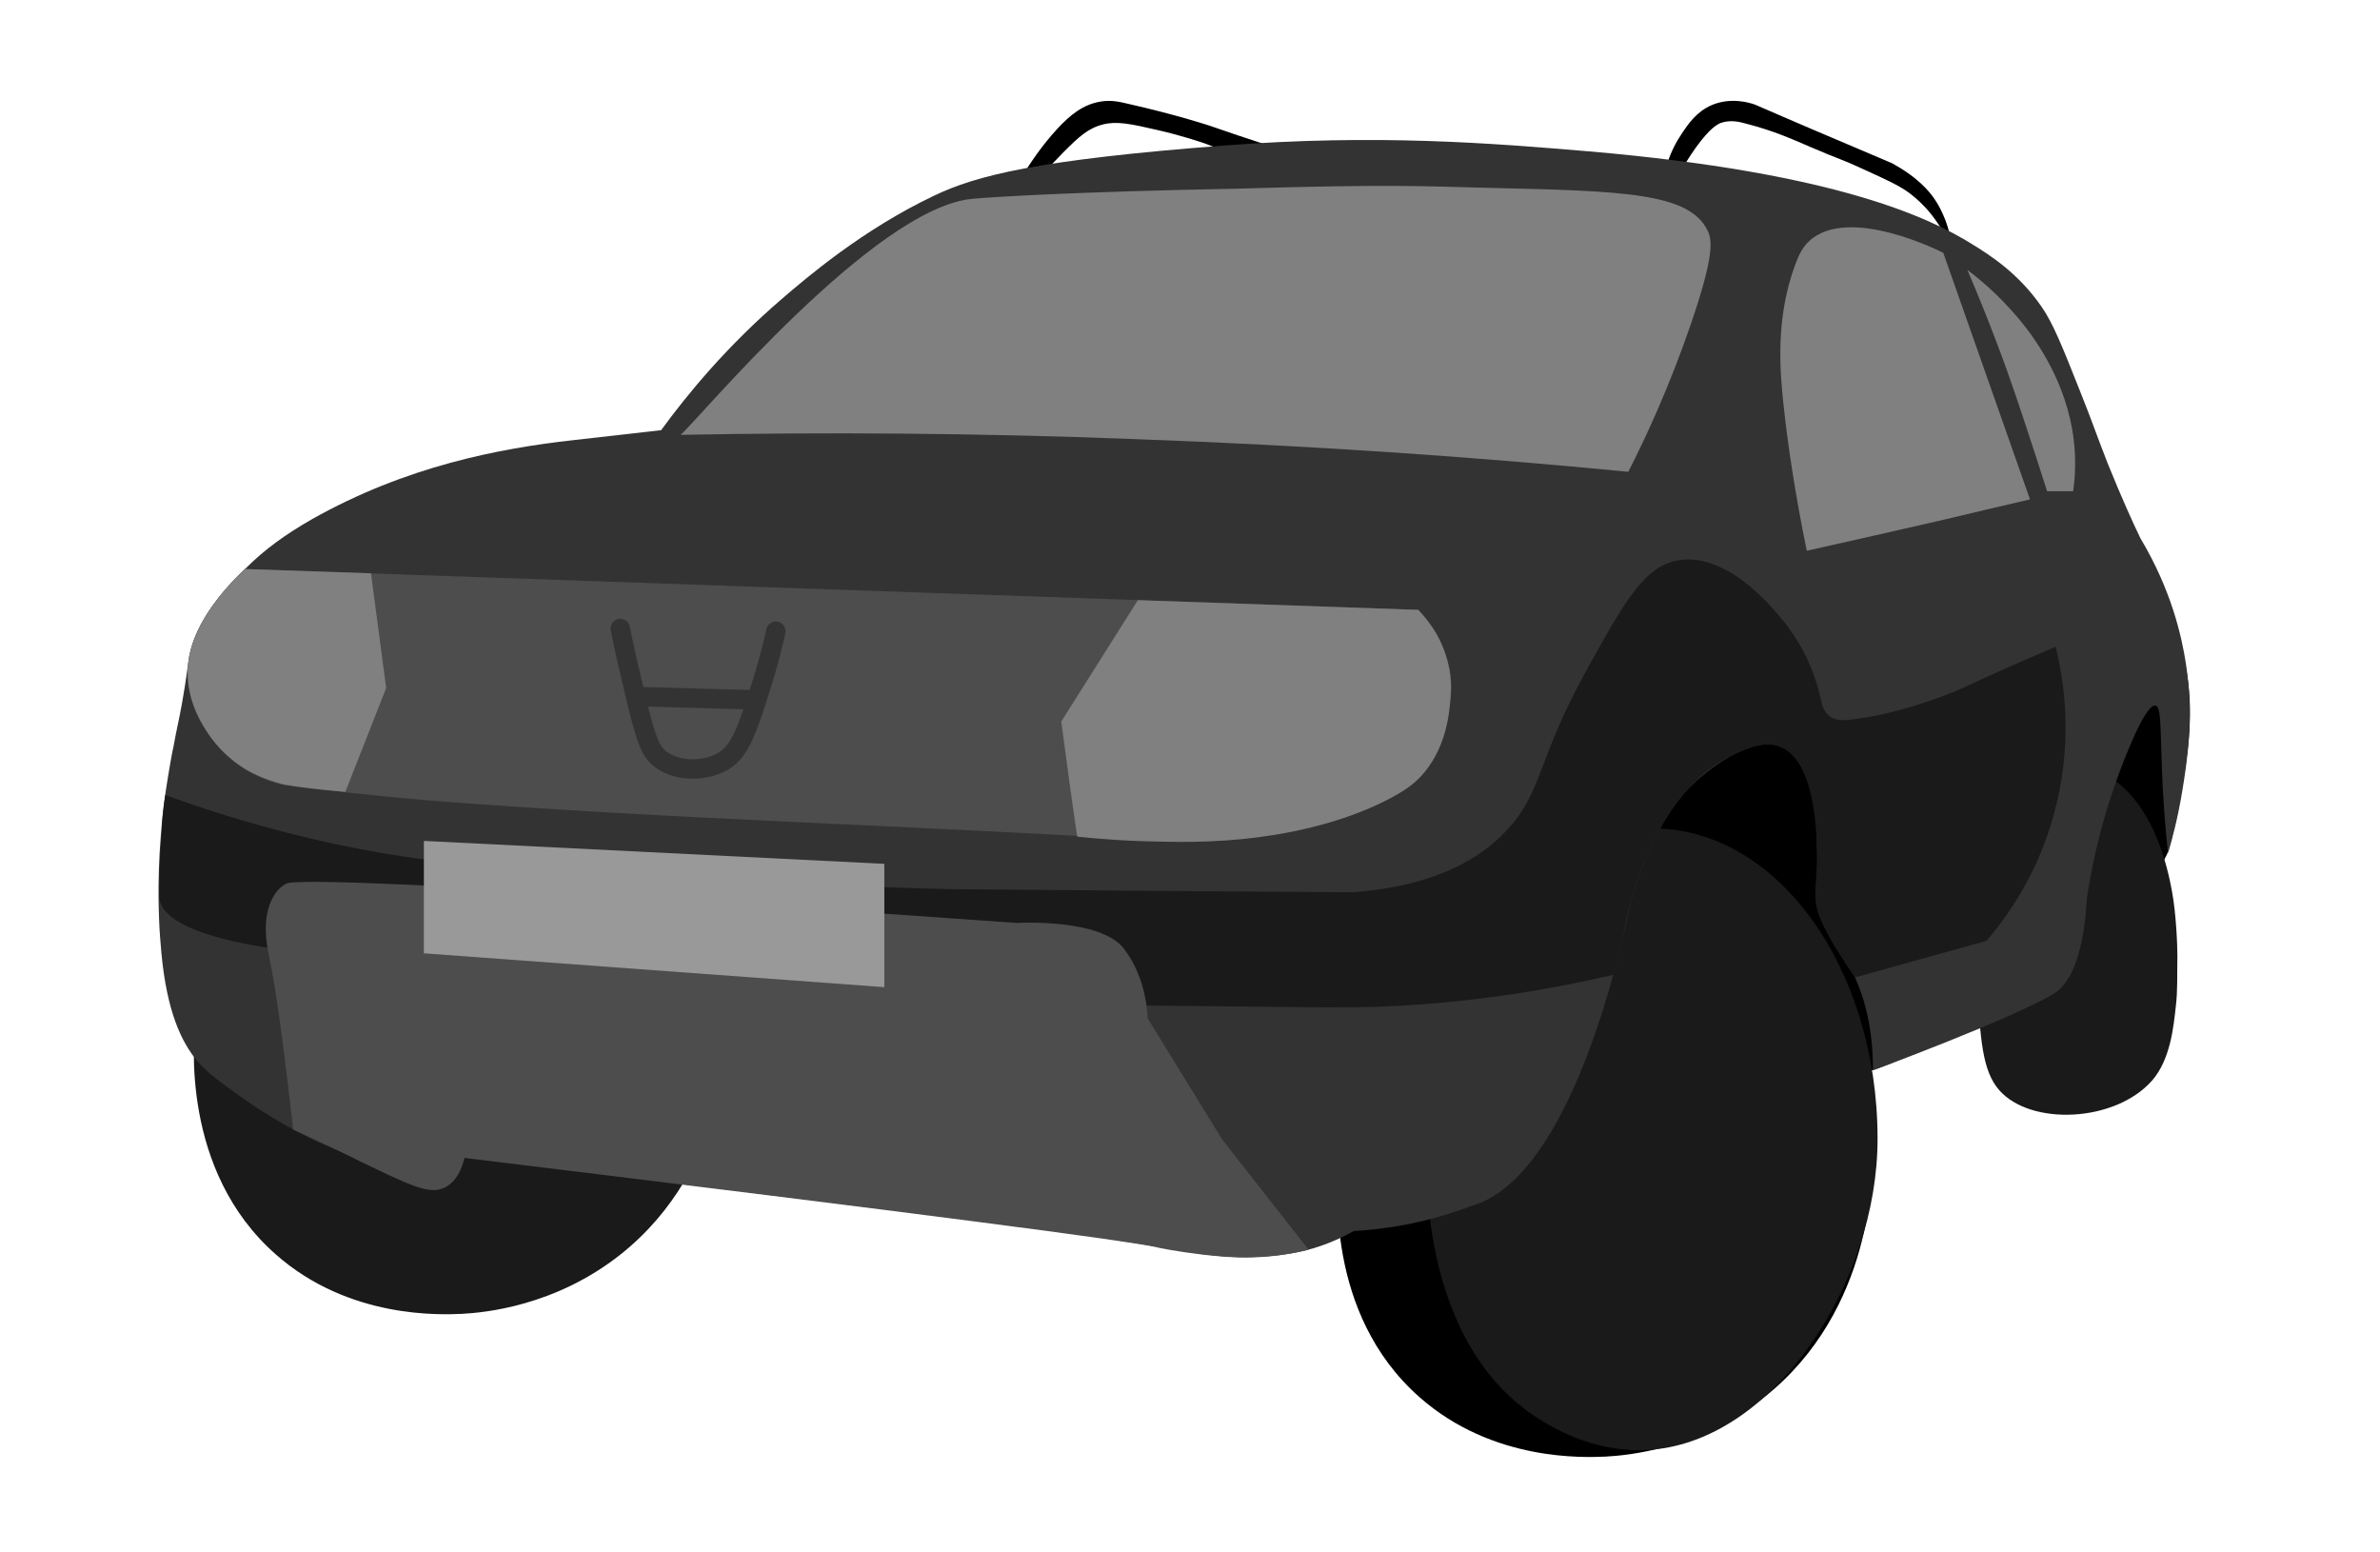 <?xml version="1.0" encoding="utf-8"?>
<!-- Generator: Adobe Illustrator 22.0.0, SVG Export Plug-In . SVG Version: 6.00 Build 0)  -->
<svg version="1.1" id="Camioneta" xmlns="http://www.w3.org/2000/svg" xmlns:xlink="http://www.w3.org/1999/xlink" x="0px" y="0px"
	 viewBox="0 0 612 399" style="enable-background:new 0 0 612 399;" xml:space="preserve">
<style type="text/css">
	.st0{fill:#1A1A1A;}
	.st1{fill:#333333;}
	.st2{fill:#808080;}
	.st3{fill:#4D4D4D;}
	.st4{fill:#999999;}
	.st5{fill:none;stroke:#333333;stroke-width:5;stroke-linecap:round;stroke-linejoin:round;stroke-miterlimit:10;}
</style>
<g id="Capa_13">
	<path d="M533.1,103.5c0,0,5.9,8.5,8.5,15.1s4.6,22.3,4.6,22.3c11.1,12.2,14.5,24.1,15.7,29.9c2.5,12,0.7,22.8-1,33
		c-1.1,6.6-2.5,11.9-3.6,15.7c-0.4,0.8-1,2-1.8,3.5c-3.4,6.7-3.8,7.5-4.3,8.8c-1.9,4.9-0.2,5.8-1.4,9.4c-1.9,5.6-7.9,7.6-22,14.4
		c-9.2,4.4-8.3,2.8-20.9,8.3c-13.3,5.8-17.1,8.7-28.1,12.1c-5.1,1.6-8.9,2.3-12.4,3.1c-29.3,6.4-44,9.6-46.5,10
		c-34,5.6-133.9-50.9-129.5-96.5C294.7,149.1,393.5,115.7,533.1,103.5z"/>
</g>
<g id="llanta_3">
	<path d="M481.3,298.3c0.1,2.8,0.7,38.4-27.6,60.9c-16.9,13.4-35.2,15-40.9,15.3c-5.2,0.2-28.9,1.4-47.8-15.3
		c-24.4-21.5-21.2-55.3-20.6-60.9c3.1-32.1,27.7-76.1,68.5-76.2C452.2,222.1,480.1,263.1,481.3,298.3z"/>
	<path class="st0" d="M482.8,292.8c0,36.9-26.4,77.2-57.9,79.9c-13.9,1.2-24.8-5.2-28.4-7.4c-32.6-19.8-29.8-68-29.5-72.4
		c2.5-33.9,25.4-79.9,57.9-79.9C456.9,212.9,482.8,248.7,482.8,292.8z"/>
</g>
<g id="llanta_2">
	<path class="st0" d="M187.2,261.6c0.1,2.8,0.7,38.4-27.6,60.9c-16.9,13.4-35.2,15-40.9,15.3c-5.2,0.2-28.9,1.4-47.8-15.3
		c-24.4-21.5-21.2-55.3-20.6-60.9c3.1-32.1,27.7-76.1,68.5-76.2C158.2,185.4,186.1,226.5,187.2,261.6z"/>
</g>
<g id="llanta_1">
	<path class="st0" d="M559.5,258.7c-0.6,5.4-1.4,13.7-6.1,19.1c-9.5,10.8-31.2,11.7-39.3,2.5c-4.4-5-4.9-13.2-5.7-27.8
		c0-0.5-0.2-4-0.5-9c-0.1-2.1-0.3-4.8-0.5-8.5c-0.6-9.2-0.7-8.5-0.6-9.6c0.1-3.8,0.3-17.6,9.7-24.7c6.1-4.6,14.9-5.4,21.7-3
		c15.5,5.5,19.4,26.6,20.3,31.4c1.1,5.9,1.4,14,1.4,16.7C559.8,251,560,254.5,559.5,258.7z"/>
</g>
<g id="lineas">
	<path d="M256.7,57.3c6.5-7.4,12.2-13.5,16.8-18.2c3.8-3.8,6.2-6.1,10.1-7.1c3.5-0.9,7-0.2,13.9,1.4c6.2,1.4,10.8,3,12.1,3.4
		c1.6,0.6,4.9,1.9,11.5,4.4c1.7,0.7,3.1,1.2,4,1.6c1.2-1.5,2.3-3.1,3.5-4.6c-7.7-2.5-13.6-4.5-17.3-5.8c0,0-8.3-2.8-21.6-5.8
		c-2.1-0.5-4.1-0.9-6.6-0.5c-4.5,0.7-7.9,3.4-11.3,7.1C264.2,41.5,259.3,51.3,256.7,57.3z"/>
	<path d="M431,46.3c1.8-3.6,3.7-6.4,5.1-8.4c3.7-5.1,5.5-5.9,6.4-6.3c2.4-0.8,4.5-0.4,6.9,0.3c6.5,1.7,11.1,3.7,16.4,6
		c7.9,3.4,7.3,2.8,12.9,5.4c6.6,3,9.9,4.5,12.5,6.5c2.9,2.2,7.4,6.5,10.8,14.5c-0.2-2.1-0.7-5.4-2.3-9c-0.7-1.6-2-4.3-4.5-6.9
		c-2.8-2.9-5.6-4.7-8.6-6.4c0,0-20.7-8.8-20.7-8.8c-4.9-2.1-9.8-4.2-14.6-6.3c-1.7-0.6-6.3-1.9-11.1,0.1c-3.9,1.7-6,4.7-7.9,7.6
		c-2.3,3.4-3.4,6.7-4,8.8L431,46.3z"/>
</g>
<g id="carroceria">
	<path class="st1" d="M119.5,297.5c-1.5,5.4-4,7.2-5.6,7.9c-3.3,1.4-6.2-0.2-18.1-5.6c-13.7-6.2-14.4-6.1-20.4-9.4
		c-3.1-1.7-7.5-4.2-12.9-8c-6.2-4.4-9.2-6.6-11.7-9.5c-4.2-5-7.9-12.9-9.3-27.9c-0.2-2.5-0.5-5.4-0.6-8.8
		c-0.2-4.8-0.5-17.3,1.7-32.7c0.8-5.3,1.8-10.9,2-11.5c0.9-5,1.4-6.7,2.2-11.2c1.2-6.7,1.3-8.8,1.8-11.4c2-10.7,9.5-18.2,14.5-23.2
		c5-5,10.3-8.8,17.1-12.7c24.3-13.7,48.3-18.2,66.9-20.3c22.9-2.6,22.9-2.6,22.9-2.6c6.8-9.3,16.9-21.6,31.1-33.8
		c6.3-5.4,20.6-17.7,39.1-26.5c10.9-5.2,26.4-9.2,74.7-12.9c39.3-3,68.4-0.6,93.5,1.5c64.4,5.5,88.2,17.4,98.6,23.8
		c4.7,2.9,12,7.5,18,16.2c2.9,4.2,5.2,9.9,9.8,21.5c3.4,8.5,4.1,10.9,7.2,18.8c3.4,8.4,6.4,15.1,8.4,19.2
		c7.9,13.2,10.6,25.1,11.7,32.3c2.1,13.8,0.3,25.1-1,33c-1.1,6.6-2.5,11.9-3.6,15.7c-0.6-5.3-1.3-13.1-1.6-22.6
		c-0.4-10.1-0.2-15.1-1.6-15.4c-2.7-0.6-8.4,14.7-9.5,17.7c-3.1,8.4-6.3,19.1-8.2,32.1c-0.7,12.3-3.4,21.2-8.5,24.3
		c-11.1,6.6-46.5,19.7-46.5,19.7c0.1-10.9-2.3-18.8-4.6-23.9c-3.3-7.3-5.9-8.6-8.1-15.9c-0.6-1.9-0.9-3.4-1-4.8
		c-0.4-3.4-0.5-5.6-0.7-16c0-1.8,0-2.7,0-2.7c-0.1-2.5-0.8-15.9-8.2-19.6c-8.7-4.3-21.6,7.4-22.9,8.6c-1.7,1.5-2.9,2.9-3.4,3.5
		c-10.3,12.3-14,30.2-14,30.2c-1.8,8.7-13.5,63.1-37,74.2c-1.2,0.6-3.4,1.3-3.7,1.4c-12.3,4.6-22.8,5.9-29.9,6.3
		c-2.1,1.2-5.1,2.7-9,4c-3.3,1.1-9.6,2.8-20.3,2.7c-6.3-0.1-9.9-0.8-21.4-2.7c-5.5-0.9-14-2.3-24.6-4
		C221.5,310.1,170.5,303.8,119.5,297.5z"/>
</g>
<g id="ventana">
	<path class="st2" d="M175,111.8c3.9-3.1,49.8-58.6,75.2-60.7c5.6-0.5,26.4-1.8,68.2-2.6c0,0,0,0,0,0c39.6-1.2,47.9-0.6,64.5-0.2
		c34.3,0.8,51.5,1.2,56.2,11c1.1,2.3,1.9,5.9-4.3,24c-5.6,16.3-11.6,29.2-16.1,38l0,0c-40-3.9-82.4-6.8-126.9-8.4
		C251,111.3,212,111.1,175,111.8z"/>
	<path class="st2" d="M522,128.4L499.7,65c0,0-24.3-12.5-34.5-3c-1.7,1.6-2.6,3.4-3.6,6.1c-5.1,13.9-3.9,27.2-3,35.8
		c1.1,10.3,3,23.1,6,37.7c11.7-2.6,23.5-5.3,35.3-8C507.4,131.8,514.7,130.1,522,128.4z"/>
	<path class="st2" d="M505.9,69.4c5.8,13.6,9.9,24.8,12.5,32.5c3,8.8,8,24.3,8,24.4l0,0h6.7c0.2-1.5,0.5-3.8,0.5-6.7
		c0.2-17-8.5-29.5-11.2-33.4c-3.5-4.9-7.3-8.7-8.8-10.2C510.6,73.1,507.9,70.9,505.9,69.4z"/>
</g>
<g id="centro">
	<path class="st0" d="M42.5,204.4c8.8,3.2,21.4,7.4,37,11.1c24.5,5.8,43.6,7.3,67.3,8.8c26.6,1.7,59.4,3.3,97.3,4.3
		c34.5,0.3,69.1,0.6,103.6,0.8c22.1-1.6,33.6-9.2,39.9-16.1c9.2-9.9,7.5-17.9,20.8-41.8c9.7-17.5,14.7-26.2,23.5-27.5
		c14.4-2.1,27.9,17.1,29,18.8c4.7,6.8,6.6,13.5,7.5,17.8c0.1,0.4,0.4,2.2,2,3.5c1.6,1.2,3.6,1.1,4.8,1c15.4-1.6,30.7-8.7,30.8-8.8
		c5.1-2.4,12.8-5.9,22.6-10c1.8,7.3,4.6,22.3,0.2,40.5c-4.2,17.6-13.1,29.4-18,35.1c-11.3,3.1-22.5,6.3-33.8,9.4
		c-2.3-3.2-4-6.1-5.4-8.3c-3.7-6.3-4.4-8.8-4.7-11c-0.2-2-0.1-3.4,0-4.8c0.6-6.8,0.2-14.1-0.4-18.3c-0.6-4-2.2-14.3-8.8-16.9
		c-3.8-1.5-7.6,0.1-11.2,1.7c-14,6.1-20.5,20.7-22.8,25.8c-3.5,7.9-5.1,15.2-5.1,15.2c-0.3,1.4-0.7,3.4-1.5,7.1
		c-0.8,3.8-1.6,6.8-2.1,8.8c-23.2,5.4-42.3,7.3-55.3,8c-15.2,0.8-24.4,0.2-91-0.3c-1.9,0-3.9,0-5.8,0c-13.9-0.3-38.5-2.1-184.7-13.5
		c0,0-36.1-2.8-37.2-13.9c-0.1-0.7,0-2.6,0-5.7c0.1-5.5,0.5-9.5,0.6-10.6C41.6,211.6,41.9,208.2,42.5,204.4z"/>
</g>
<g id="baja">
	<path class="st3" d="M75.4,290.4c-2.3-20-4.2-34.9-6.2-44.5c-0.7-3.3-2.2-11.2,1.9-16.6c0.6-0.8,1.4-1.5,2.5-2.1
		c5.2-3.1,187.9,10.1,187.9,10.1s21.4-1.3,27.5,6.6c6.1,7.9,6.1,17.9,6.1,17.9l19.2,31.2c7.4,9.4,14.8,18.9,22.2,28.3
		c-6,1.5-11.1,1.9-14.7,2c-4.7,0.1-8.4-0.3-12.3-0.7c-6.8-0.8-11.8-1.8-12.4-2c-7.3-1.6-57-8.2-177.7-22.9c-0.6,2.7-1.9,5.9-4.8,7.5
		c-4.1,2.2-9-0.4-22-6.6C88.5,296.5,82.6,293.7,75.4,290.4z"/>
</g>
<g id="placa">
	<polygon class="st4" points="109,216.2 109,245.1 227.4,253.8 227.4,222.1 	"/>
</g>
<g id="alta">
	<path class="st3" d="M63,146.3c0,0-14.1,12.5-14.6,24.8c-0.5,10.4,5.2,17.8,7,20c6.3,7.7,14.3,9.9,16.9,10.6
		c4.1,0.6,9.8,1.3,16.6,2c10.6,1.2,18.4,1.8,20.2,2c63.1,5,126.5,6.5,189.7,10.5c0,0,42.1,2.7,63.7-16.1c2.5-2.2,4.5-4.9,4.5-4.9
		c0.4-0.6,9.1-12.9,5.2-25.3c0,0-7.4-13.1-7.4-13.1l0,0L63,146.3z"/>
</g>
<g id="luces">
	<path class="st2" d="M99.3,176.9l-3.9-29.5L63,146.3c-1.9,1.8-3.5,3.4-4.6,4.7c-1.4,1.6-2.4,2.8-2.6,3.2c0,0-1.3,1.6-2.3,3.2
		c-4.1,6.3-5,12-5,12c-1.4,8.8,2.9,15.9,4.3,18.1c1,1.6,3.1,4.7,6.6,7.6c5,4.2,10.1,5.6,13.2,6.5c0,0,2.9,0.8,16.2,2l0,0L99.3,176.9
		z"/>
	<path class="st2" d="M272.9,185.5l19.7-31.2l72.1,2.5c2.1,2.2,6.1,6.8,7.7,13.9c1,4.2,0.7,7.5,0.5,9.8c-0.3,3.2-1.1,12.4-7.8,19.4
		c-1.9,1.9-3.9,3.4-7.9,5.5c-5,2.6-18.8,9.1-42.2,10.7c-6.2,0.4-11.1,0.4-15.5,0.3c-9.2-0.1-17-0.7-22.5-1.3
		C275.5,205.1,274.2,195.3,272.9,185.5z"/>
	<path class="st5" d="M159.5,161.6c0.9,4.6,2.3,10.7,4,17.8c2.8,11.5,3.9,14,6.5,15.9c4.4,3.2,11.3,3.1,16,0.4
		c4.4-2.6,6.3-8.4,9.9-19.9c1.7-5.5,2.9-10.2,3.6-13.5"/>
	<path class="st5" d="M192.9,179.9c-9.6-0.3-19.2-0.5-28.8-0.8"/>
</g>
</svg>
